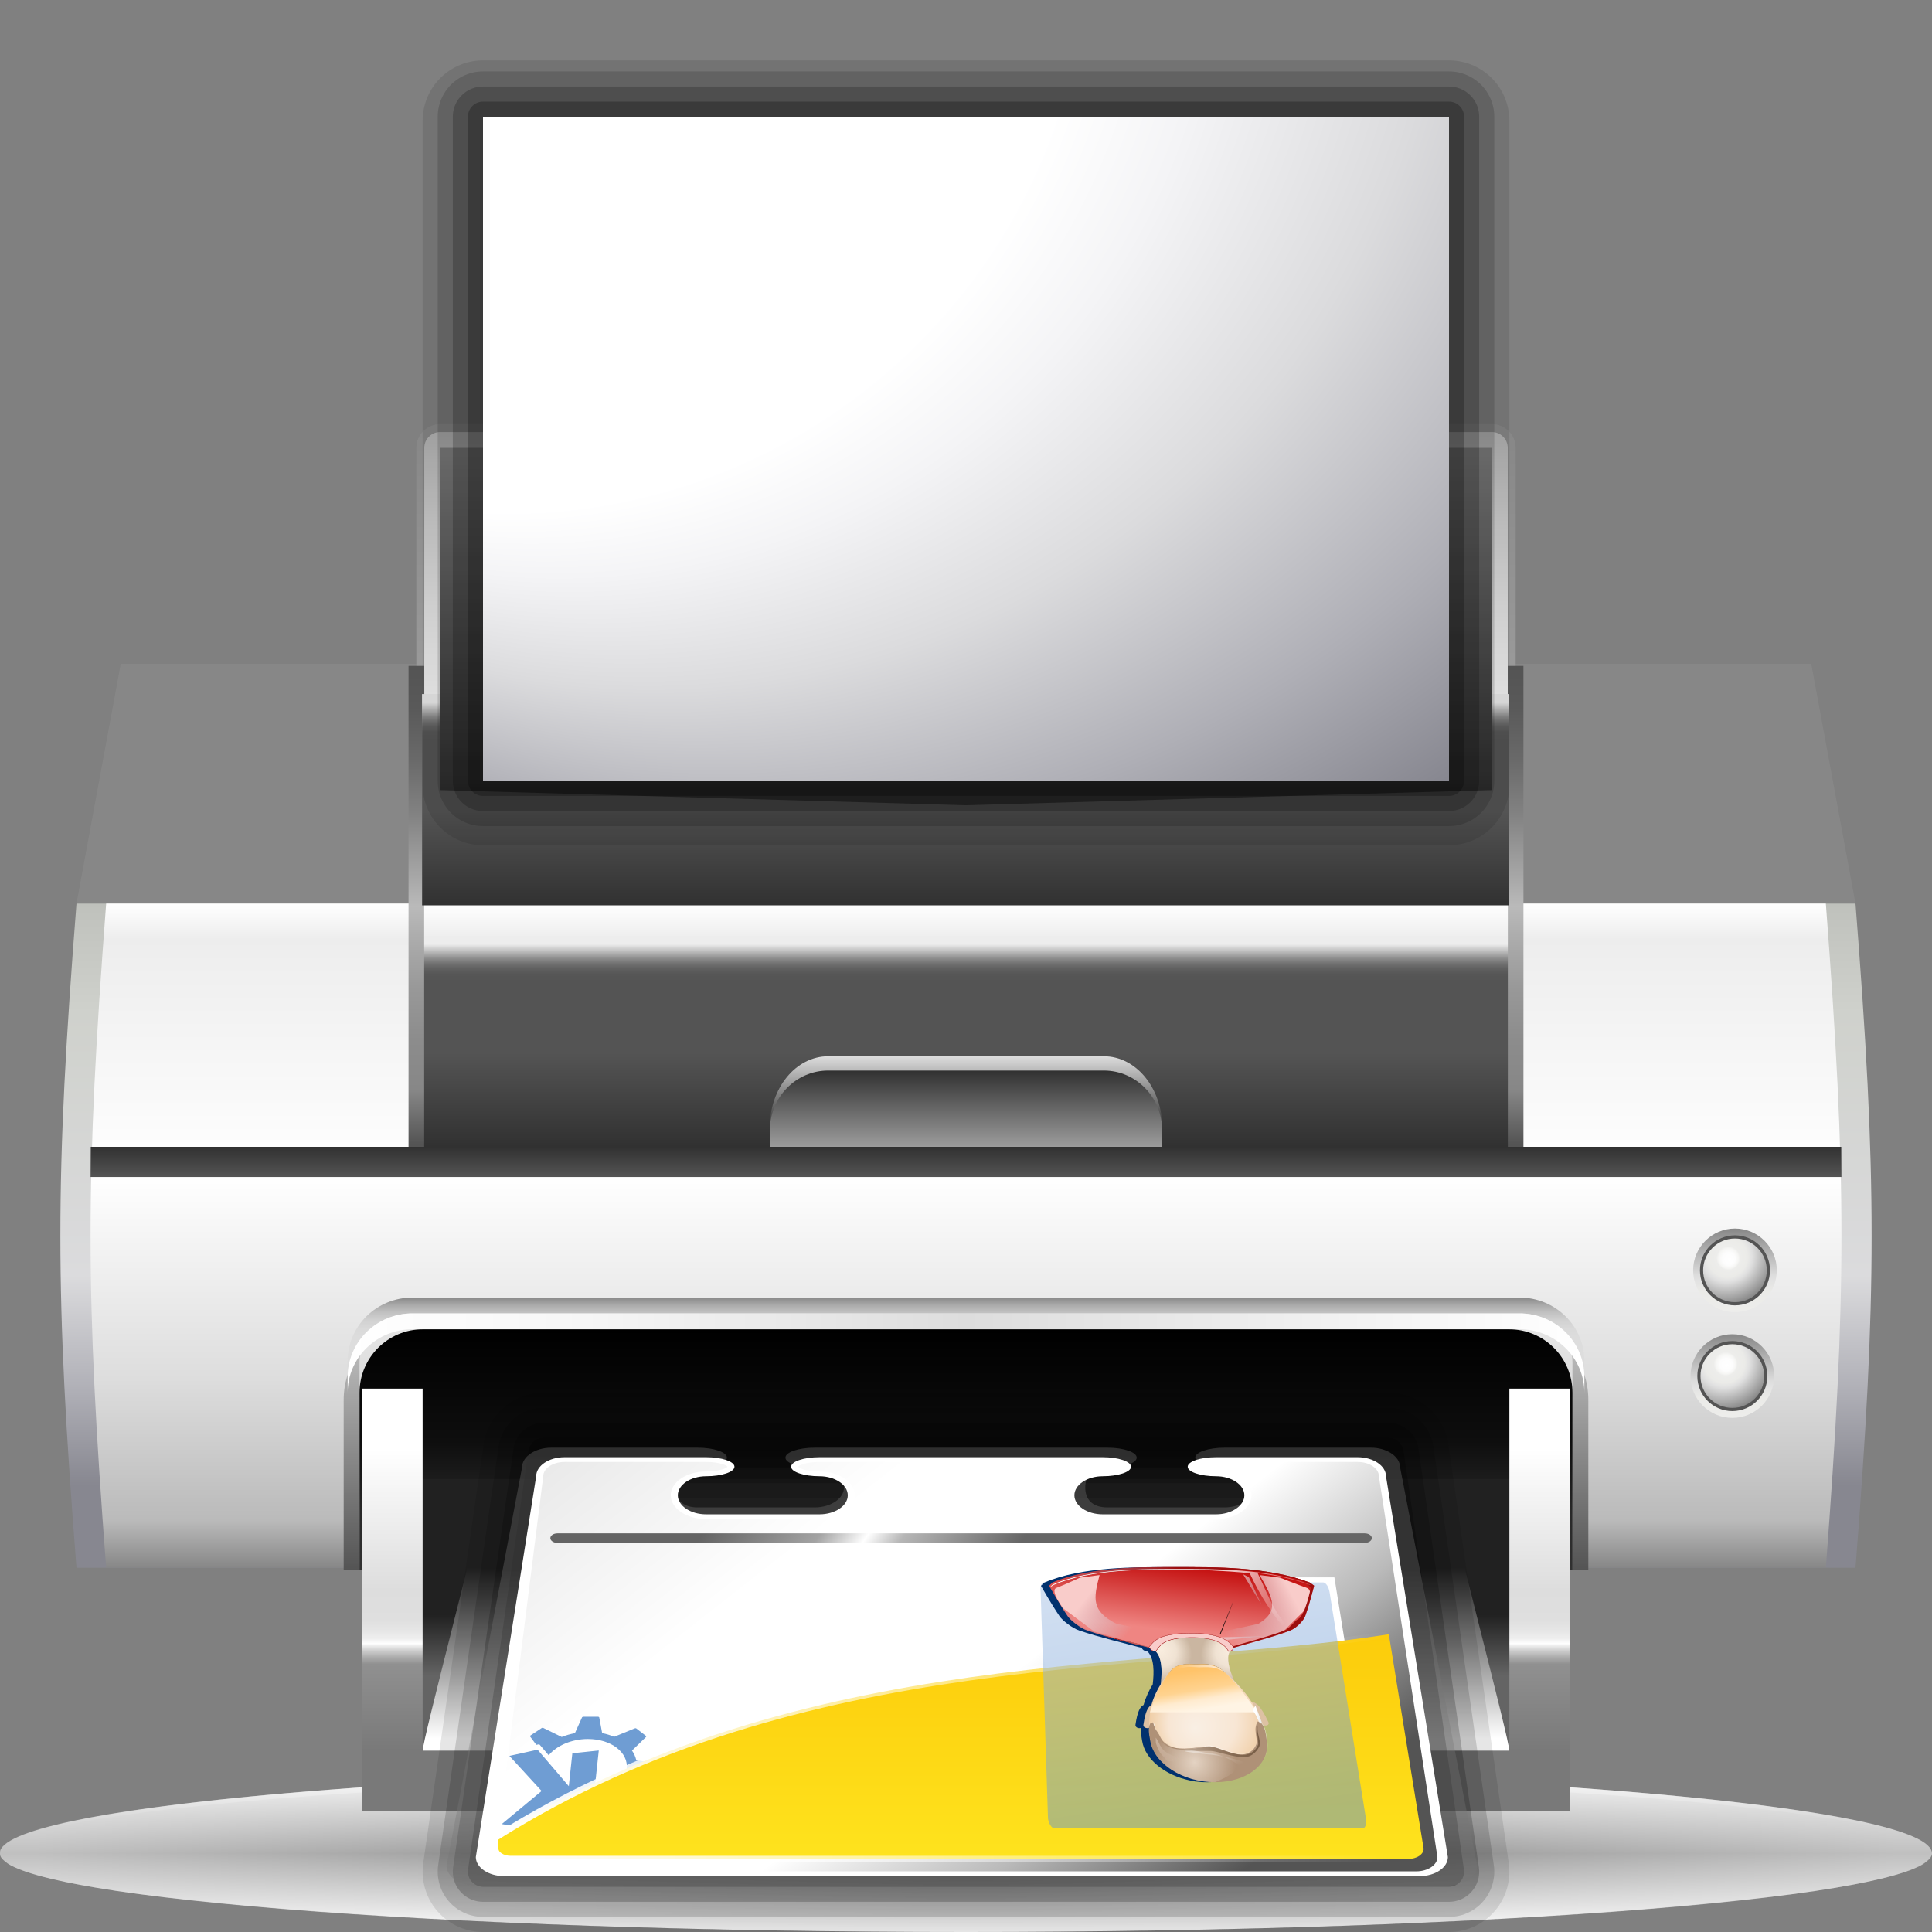 <?xml version="1.0" standalone="no"?>
<!DOCTYPE svg PUBLIC "-//W3C//DTD SVG 20010904//EN" "http://www.w3.org/TR/2001/REC-SVG-20010904/DTD/svg10.dtd">
<!-- Created using Karbon14, part of koffice: http://www.koffice.org/karbon -->
<svg xmlns="http://www.w3.org/2000/svg" xmlns:xlink="http://www.w3.org/1999/xlink" width="128px" height="128px">
  <rect width="100%" height="100%" fill="#808080" stroke="none"/>
  <defs>
    <radialGradient id="defitem0" gradientUnits="userSpaceOnUse" cx="64" cy="122.802" fx="64" fy="122.802" r="61.537" >
      <stop stop-color="#000000" offset="0" stop-opacity="1" />
      <stop stop-color="#000000" offset="1" stop-opacity="0" />
    </radialGradient>
    <linearGradient id="defitem1" gradientUnits="userSpaceOnUse" x1="64" y1="128" x2="64" y2="122.802" >
      <stop stop-color="#ffffff" offset="0" stop-opacity="1" />
      <stop stop-color="#ffffff" offset="1" stop-opacity="0" />
    </linearGradient>
    <linearGradient id="defitem2" gradientUnits="userSpaceOnUse" x1="64" y1="117.179" x2="64" y2="122.802" >
      <stop stop-color="#ffffff" offset="0" stop-opacity="1" />
      <stop stop-color="#ffffff" offset="1" stop-opacity="0" />
    </linearGradient>
    <radialGradient id="defitem3" gradientUnits="userSpaceOnUse" cx="64" cy="85.736" fx="4" fy="4" r="69.569" >
      <stop stop-color="#ededed" offset="0" stop-opacity="1" />
      <stop stop-color="#e4e4e4" offset="0.213" stop-opacity="1" />
      <stop stop-color="#cacaca" offset="0.567" stop-opacity="1" />
      <stop stop-color="#bababa" offset="0.751" stop-opacity="1" />
      <stop stop-color="#878787" offset="0.97" stop-opacity="1" />
    </radialGradient>
    <linearGradient id="defitem4" gradientUnits="userSpaceOnUse" x1="64" y1="28.623" x2="64" y2="71.341" >
      <stop stop-color="#878787" offset="0" stop-opacity="1" />
      <stop stop-color="#bababa" offset="1" stop-opacity="1" />
    </linearGradient>
    <linearGradient id="defitem5" gradientUnits="userSpaceOnUse" x1="64.001" y1="83.27" x2="64.001" y2="77.303" >
      <stop stop-color="#000000" offset="0.367" stop-opacity="1" />
      <stop stop-color="#ffffff" offset="1" stop-opacity="1" />
    </linearGradient>
    <linearGradient id="defitem6" gradientUnits="userSpaceOnUse" x1="64" y1="59.867" x2="64" y2="103.868" >
      <stop stop-color="#bfc1bc" offset="0" stop-opacity="1" />
      <stop stop-color="#cfd1cc" offset="0.164" stop-opacity="1" />
      <stop stop-color="#dbdbdd" offset="0.56" stop-opacity="1" />
      <stop stop-color="#afafb6" offset="0.734" stop-opacity="1" />
      <stop stop-color="#878790" offset="0.876" stop-opacity="1" />
    </linearGradient>
    <linearGradient id="defitem7" gradientUnits="userSpaceOnUse" x1="64.001" y1="103.867" x2="64.001" y2="59.868" >
      <stop stop-color="#878787" offset="0" stop-opacity="1" />
      <stop stop-color="#bababa" offset="0.071" stop-opacity="1" />
      <stop stop-color="#dddddd" offset="0.284" stop-opacity="1" />
      <stop stop-color="#ffffff" offset="0.592" stop-opacity="1" />
      <stop stop-color="#ededed" offset="0.947" stop-opacity="1" />
      <stop stop-color="#ffffff" offset="1" stop-opacity="1" />
    </linearGradient>
    <linearGradient id="defitem8" gradientUnits="userSpaceOnUse" x1="63.967" y1="75.982" x2="63.967" y2="61.983" >
      <stop stop-color="#313131" offset="0" stop-opacity="1" />
      <stop stop-color="#545454" offset="0.444" stop-opacity="1" />
      <stop stop-color="#545454" offset="0.592" stop-opacity="1" />
      <stop stop-color="#545454" offset="0.781" stop-opacity="1" />
      <stop stop-color="#565656" offset="0.817" stop-opacity="1" />
      <stop stop-color="#606060" offset="0.843" stop-opacity="1" />
      <stop stop-color="#707070" offset="0.866" stop-opacity="1" />
      <stop stop-color="#878787" offset="0.887" stop-opacity="1" />
      <stop stop-color="#878787" offset="0.888" stop-opacity="1" />
      <stop stop-color="#ededed" offset="0.959" stop-opacity="1" />
    </linearGradient>
    <linearGradient id="defitem9" gradientUnits="userSpaceOnUse" x1="63.967" y1="38.235" x2="63.967" y2="57.808" >
      <stop stop-color="#313131" offset="0" stop-opacity="1" />
      <stop stop-color="#545454" offset="0.444" stop-opacity="1" />
      <stop stop-color="#545454" offset="0.592" stop-opacity="1" />
      <stop stop-color="#545454" offset="0.781" stop-opacity="1" />
      <stop stop-color="#565656" offset="0.817" stop-opacity="1" />
      <stop stop-color="#606060" offset="0.843" stop-opacity="1" />
      <stop stop-color="#707070" offset="0.866" stop-opacity="1" />
      <stop stop-color="#878787" offset="0.887" stop-opacity="1" />
      <stop stop-color="#878787" offset="0.888" stop-opacity="1" />
      <stop stop-color="#bababa" offset="1" stop-opacity="1" />
    </linearGradient>
    <linearGradient id="defitem10" gradientUnits="userSpaceOnUse" x1="27.585" y1="75.982" x2="27.585" y2="44.12" >
      <stop stop-color="#545454" offset="0.006" stop-opacity="1" />
      <stop stop-color="#878787" offset="0.118" stop-opacity="1" />
      <stop stop-color="#8c8c8c" offset="0.222" stop-opacity="1" />
      <stop stop-color="#999999" offset="0.334" stop-opacity="1" />
      <stop stop-color="#afafaf" offset="0.449" stop-opacity="1" />
      <stop stop-color="#bababa" offset="0.5" stop-opacity="1" />
      <stop stop-color="#a7a7a7" offset="0.561" stop-opacity="1" />
      <stop stop-color="#838383" offset="0.688" stop-opacity="1" />
      <stop stop-color="#696969" offset="0.807" stop-opacity="1" />
      <stop stop-color="#595959" offset="0.915" stop-opacity="1" />
      <stop stop-color="#545454" offset="1" stop-opacity="1" />
    </linearGradient>
    <linearGradient id="defitem11" gradientUnits="userSpaceOnUse" x1="100.416" y1="75.982" x2="100.416" y2="44.12" >
      <stop stop-color="#545454" offset="0.006" stop-opacity="1" />
      <stop stop-color="#878787" offset="0.118" stop-opacity="1" />
      <stop stop-color="#8c8c8c" offset="0.222" stop-opacity="1" />
      <stop stop-color="#999999" offset="0.334" stop-opacity="1" />
      <stop stop-color="#afafaf" offset="0.449" stop-opacity="1" />
      <stop stop-color="#bababa" offset="0.5" stop-opacity="1" />
      <stop stop-color="#a7a7a7" offset="0.561" stop-opacity="1" />
      <stop stop-color="#838383" offset="0.688" stop-opacity="1" />
      <stop stop-color="#696969" offset="0.807" stop-opacity="1" />
      <stop stop-color="#595959" offset="0.915" stop-opacity="1" />
      <stop stop-color="#545454" offset="1" stop-opacity="1" />
    </linearGradient>
    <linearGradient id="defitem12" gradientUnits="userSpaceOnUse" x1="64" y1="69.982" x2="64" y2="75.982" >
      <stop stop-color="#dddddd" offset="0" stop-opacity="1" />
      <stop stop-color="#000000" offset="1" stop-opacity="1" />
    </linearGradient>
    <linearGradient id="defitem13" gradientUnits="userSpaceOnUse" x1="64.001" y1="77.387" x2="64.001" y2="70.939" >
      <stop stop-color="#bababa" offset="0" stop-opacity="1" />
      <stop stop-color="#313131" offset="1" stop-opacity="1" />
    </linearGradient>
    <linearGradient id="defitem14" gradientUnits="userSpaceOnUse" x1="63.999" y1="75.982" x2="63.999" y2="77.982" >
      <stop stop-color="#313131" offset="0" stop-opacity="1" />
      <stop stop-color="#545454" offset="1" stop-opacity="1" />
    </linearGradient>
    <linearGradient id="defitem15" gradientUnits="userSpaceOnUse" x1="64" y1="85.967" x2="64" y2="91.219" >
      <stop stop-color="#878787" offset="0" stop-opacity="1" />
      <stop stop-color="#909090" offset="0.022" stop-opacity="1" />
      <stop stop-color="#acacac" offset="0.102" stop-opacity="1" />
      <stop stop-color="#c1c1c1" offset="0.189" stop-opacity="1" />
      <stop stop-color="#d1d1d1" offset="0.285" stop-opacity="1" />
      <stop stop-color="#dadada" offset="0.397" stop-opacity="1" />
      <stop stop-color="#dddddd" offset="0.562" stop-opacity="1" />
    </linearGradient>
    <linearGradient id="defitem16" gradientUnits="userSpaceOnUse" x1="23.331" y1="104" x2="23.331" y2="89.471" >
      <stop stop-color="#545454" offset="0" stop-opacity="1" />
      <stop stop-color="#bababa" offset="1" stop-opacity="1" />
    </linearGradient>
    <linearGradient id="defitem17" gradientUnits="userSpaceOnUse" x1="104.67" y1="104" x2="104.67" y2="89.471" >
      <stop stop-color="#545454" offset="0" stop-opacity="1" />
      <stop stop-color="#bababa" offset="1" stop-opacity="1" />
    </linearGradient>
    <linearGradient id="defitem18" gradientUnits="userSpaceOnUse" x1="64.001" y1="104" x2="64.001" y2="88.068" >
      <stop stop-color="#313131" offset="0" stop-opacity="1" />
      <stop stop-color="#282828" offset="0.245" stop-opacity="1" />
      <stop stop-color="#0e0e0e" offset="0.532" stop-opacity="1" />
      <stop stop-color="#000000" offset="1" stop-opacity="1" />
    </linearGradient>
    <linearGradient id="defitem19" gradientUnits="userSpaceOnUse" x1="23.033" y1="89.644" x2="104.968" y2="89.644" >
      <stop stop-color="#ffffff" offset="0" stop-opacity="1" />
      <stop stop-color="#f6f6f6" offset="0.192" stop-opacity="1" />
      <stop stop-color="#dddddd" offset="0.5" stop-opacity="1" />
      <stop stop-color="#ffffff" offset="1" stop-opacity="1" />
    </linearGradient>
    <linearGradient id="defitem20" gradientUnits="userSpaceOnUse" x1="64.001" y1="51.732" x2="64.001" y2="9.014" >
      <stop stop-color="#ffffff" offset="0" stop-opacity="1" />
      <stop stop-color="#f9f9f9" offset="0.109" stop-opacity="1" />
      <stop stop-color="#e8e8e8" offset="0.252" stop-opacity="1" />
      <stop stop-color="#cdcdcd" offset="0.412" stop-opacity="1" />
      <stop stop-color="#a8a8a8" offset="0.587" stop-opacity="1" />
      <stop stop-color="#777777" offset="0.772" stop-opacity="1" />
      <stop stop-color="#3d3d3d" offset="0.963" stop-opacity="1" />
      <stop stop-color="#313131" offset="1" stop-opacity="1" />
    </linearGradient>
    <linearGradient id="defitem21" gradientUnits="userSpaceOnUse" x1="63.967" y1="59.982" x2="63.967" y2="45.983" >
      <stop stop-color="#313131" offset="0" stop-opacity="1" />
      <stop stop-color="#545454" offset="0.444" stop-opacity="1" />
      <stop stop-color="#545454" offset="0.592" stop-opacity="1" />
      <stop stop-color="#545454" offset="0.781" stop-opacity="1" />
      <stop stop-color="#565656" offset="0.817" stop-opacity="1" />
      <stop stop-color="#606060" offset="0.843" stop-opacity="1" />
      <stop stop-color="#707070" offset="0.866" stop-opacity="1" />
      <stop stop-color="#878787" offset="0.887" stop-opacity="1" />
      <stop stop-color="#878787" offset="0.888" stop-opacity="1" />
      <stop stop-color="#ededed" offset="0.959" stop-opacity="1" />
    </linearGradient>
    <linearGradient id="defitem22" gradientUnits="userSpaceOnUse" x1="64" y1="28.489" x2="64" y2="76.637" >
      <stop stop-color="#878787" offset="0.035" stop-opacity="1" />
      <stop stop-color="#313131" offset="0.5" stop-opacity="1" />
    </linearGradient>
    <radialGradient id="defitem23" gradientUnits="userSpaceOnUse" cx="63.998" cy="-12.825" fx="7.76" fy="2.567" r="84.016" >
      <stop stop-color="#ffffff" offset="0" stop-opacity="1" />
      <stop stop-color="#ffffff" offset="0.456" stop-opacity="1" />
      <stop stop-color="#f4f4f6" offset="0.519" stop-opacity="1" />
      <stop stop-color="#dbdbdd" offset="0.627" stop-opacity="1" />
      <stop stop-color="#afafb6" offset="0.764" stop-opacity="1" />
      <stop stop-color="#878790" offset="0.876" stop-opacity="1" />
    </radialGradient>
    <linearGradient id="defitem24" gradientUnits="userSpaceOnUse" x1="114.772" y1="93.939" x2="114.772" y2="88.397" >
      <stop stop-color="#ededeb" offset="0" stop-opacity="1" />
      <stop stop-color="#ebebe8" offset="0.241" stop-opacity="1" />
      <stop stop-color="#e2e2e2" offset="0.379" stop-opacity="1" />
      <stop stop-color="#dddddd" offset="0.438" stop-opacity="1" />
      <stop stop-color="#878787" offset="1" stop-opacity="1" />
    </linearGradient>
    <radialGradient id="defitem25" gradientUnits="userSpaceOnUse" cx="115.077" cy="94.648" fx="4" fy="4" r="5.781" >
      <stop stop-color="#878787" offset="0" stop-opacity="1" />
      <stop stop-color="#828282" offset="0.105" stop-opacity="1" />
      <stop stop-color="#545454" offset="1" stop-opacity="1" />
    </radialGradient>
    <radialGradient id="defitem26" gradientUnits="userSpaceOnUse" cx="113.943" cy="89.926" fx="114.421" fy="90.467" r="4.042" >
      <stop stop-color="#ffffff" offset="0" stop-opacity="1" />
      <stop stop-color="#fdfdfd" offset="0.104" stop-opacity="1" />
      <stop stop-color="#f6f6f4" offset="0.163" stop-opacity="1" />
      <stop stop-color="#ededeb" offset="0.195" stop-opacity="1" />
      <stop stop-color="#ebebe8" offset="0.329" stop-opacity="1" />
      <stop stop-color="#e2e2e2" offset="0.405" stop-opacity="1" />
      <stop stop-color="#dddddd" offset="0.438" stop-opacity="1" />
      <stop stop-color="#878787" offset="0.864" stop-opacity="1" />
    </radialGradient>
    <linearGradient id="defitem27" gradientUnits="userSpaceOnUse" x1="114.946" y1="86.936" x2="114.946" y2="81.394" >
      <stop stop-color="#ededeb" offset="0" stop-opacity="1" />
      <stop stop-color="#ebebe8" offset="0.241" stop-opacity="1" />
      <stop stop-color="#e2e2e2" offset="0.379" stop-opacity="1" />
      <stop stop-color="#dddddd" offset="0.438" stop-opacity="1" />
      <stop stop-color="#878787" offset="1" stop-opacity="1" />
    </linearGradient>
    <radialGradient id="defitem28" gradientUnits="userSpaceOnUse" cx="115.339" cy="88.934" fx="4" fy="4" r="8.468" >
      <stop stop-color="#878787" offset="0" stop-opacity="1" />
      <stop stop-color="#828282" offset="0.105" stop-opacity="1" />
      <stop stop-color="#545454" offset="1" stop-opacity="1" />
    </radialGradient>
    <radialGradient id="defitem29" gradientUnits="userSpaceOnUse" cx="114.117" cy="82.921" fx="114.596" fy="83.463" r="4.044" >
      <stop stop-color="#ffffff" offset="0" stop-opacity="1" />
      <stop stop-color="#fdfdfd" offset="0.104" stop-opacity="1" />
      <stop stop-color="#f6f6f4" offset="0.163" stop-opacity="1" />
      <stop stop-color="#ededeb" offset="0.195" stop-opacity="1" />
      <stop stop-color="#ebebe8" offset="0.329" stop-opacity="1" />
      <stop stop-color="#e2e2e2" offset="0.405" stop-opacity="1" />
      <stop stop-color="#dddddd" offset="0.438" stop-opacity="1" />
      <stop stop-color="#878787" offset="0.864" stop-opacity="1" />
    </radialGradient>
    <linearGradient id="defitem30" gradientUnits="userSpaceOnUse" x1="68.382" y1="116.005" x2="68.382" y2="98" >
      <stop stop-color="#646464" offset="0.277" stop-opacity="1" />
      <stop stop-color="#212121" offset="0.5" stop-opacity="1" />
    </linearGradient>
    <linearGradient id="defitem31" gradientUnits="userSpaceOnUse" x1="67.944" y1="116.005" x2="67.944" y2="91.718" >
      <stop stop-color="#ffffff" offset="0.035" stop-opacity="1" />
      <stop stop-color="#898989" offset="0.277" stop-opacity="1" />
      <stop stop-color="#212121" offset="0.5" stop-opacity="1" />
    </linearGradient>
    <linearGradient id="defitem32" gradientUnits="userSpaceOnUse" x1="64.001" y1="116" x2="64.001" y2="96" >
      <stop stop-color="#797979" offset="0" stop-opacity="1" />
      <stop stop-color="#909090" offset="0.287" stop-opacity="1" />
      <stop stop-color="#acacac" offset="0.31" stop-opacity="1" />
      <stop stop-color="#cccccc" offset="0.331" stop-opacity="1" />
      <stop stop-color="#efefef" offset="0.349" stop-opacity="1" />
      <stop stop-color="#ffffff" offset="0.355" stop-opacity="1" />
      <stop stop-color="#efefef" offset="0.372" stop-opacity="1" />
      <stop stop-color="#e6e6e6" offset="0.398" stop-opacity="1" />
      <stop stop-color="#dfdfdf" offset="0.433" stop-opacity="1" />
      <stop stop-color="#dddddd" offset="0.532" stop-opacity="1" />
      <stop stop-color="#ffffff" offset="1" stop-opacity="1" />
    </linearGradient>
    <linearGradient id="defitem33" gradientUnits="userSpaceOnUse" x1="79.664" y1="130.371" x2="40.409" y2="80.326" >
      <stop stop-color="#545454" offset="0.053" stop-opacity="1" />
      <stop stop-color="#bababa" offset="0.211" stop-opacity="1" />
      <stop stop-color="#ffffff" offset="0.363" stop-opacity="1" />
      <stop stop-color="#ffffff" offset="0.603" stop-opacity="1" />
      <stop stop-color="#e8e8e8" offset="0.85" stop-opacity="1" />
      <stop stop-color="#545454" offset="1" stop-opacity="1" />
    </linearGradient>
    <linearGradient id="defitem34" gradientUnits="userSpaceOnUse" x1="57.259" y1="121.25" x2="39.659" y2="109.418" >
      <stop stop-color="#666666" offset="0.095" stop-opacity="1" />
      <stop stop-color="#b6b6b6" offset="0.41" stop-opacity="1" />
      <stop stop-color="#ffffff" offset="0.505" stop-opacity="1" />
      <stop stop-color="#a3a3a3" offset="0.63" stop-opacity="1" />
      <stop stop-color="#646464" offset="0.935" stop-opacity="1" />
    </linearGradient>
    <radialGradient id="defitem35" gradientUnits="userSpaceOnUse" cx="38.694" cy="117.748" fx="184.896" fy="200.751" r="5.877" >
      <stop stop-color="#2b72c6" offset="0" stop-opacity="1" />
      <stop stop-color="#6093cf" offset="1" stop-opacity="1" />
    </radialGradient>
    <linearGradient id="defitem36" gradientUnits="userSpaceOnUse" x1="54.547" y1="129.518" x2="54.547" y2="100.031" >
      <stop stop-color="#ffed26" offset="0" stop-opacity="1" />
      <stop stop-color="#fbbf00" offset="1" stop-opacity="1" />
    </linearGradient>
    <linearGradient id="defitem37" gradientUnits="userSpaceOnUse" x1="92.176" y1="110.406" x2="32.98" y2="110.406" >
      <stop stop-color="#ffffff" offset="0" stop-opacity="0" />
      <stop stop-color="#ffffff" offset="1" stop-opacity="1" />
    </linearGradient>
    <linearGradient id="defitem38" gradientUnits="userSpaceOnUse" x1="78.577" y1="104.616" x2="81.195" y2="120.906" >
      <stop stop-color="#a3bfe4" offset="0" stop-opacity="1" />
      <stop stop-color="#6093cf" offset="1" stop-opacity="1" />
    </linearGradient>
    <radialGradient id="defitem39" gradientUnits="userSpaceOnUse" cx="81.469" cy="109.615" fx="81.501" fy="109.284" r="1.909" >
      <stop stop-color="#f9eddf" offset="0" stop-opacity="1" />
      <stop stop-color="#f9eddf" offset="0.5" stop-opacity="0.806" />
      <stop stop-color="#f9eddf" offset="1" stop-opacity="0" />
    </radialGradient>
    <radialGradient id="defitem40" gradientUnits="userSpaceOnUse" cx="77.057" cy="109.615" fx="76.919" fy="109.284" r="1.909" >
      <stop stop-color="#f9eddf" offset="0" stop-opacity="1" />
      <stop stop-color="#f9eddf" offset="0.5" stop-opacity="0.806" />
      <stop stop-color="#f9eddf" offset="1" stop-opacity="0" />
    </radialGradient>
    <radialGradient id="defitem41" gradientUnits="userSpaceOnUse" cx="80.019" cy="113.918" fx="79.154" fy="114.496" r="3.808" >
      <stop stop-color="#f9efe4" offset="0" stop-opacity="1" />
      <stop stop-color="#f8e6d4" offset="0.591" stop-opacity="1" />
      <stop stop-color="#f0cfa8" offset="1" stop-opacity="1" />
    </radialGradient>
    <linearGradient id="defitem42" gradientUnits="userSpaceOnUse" x1="79.902" y1="113.217" x2="79.481" y2="110.596" >
      <stop stop-color="#fff4e4" offset="0" stop-opacity="1" />
      <stop stop-color="#ffebcf" offset="0.25" stop-opacity="1" />
      <stop stop-color="#ffd390" offset="0.5" stop-opacity="1" />
      <stop stop-color="#ffc369" offset="1" stop-opacity="1" />
    </linearGradient>
    <linearGradient id="defitem43" gradientUnits="userSpaceOnUse" x1="80.632" y1="109.702" x2="78.428" y2="111.201" >
      <stop stop-color="#f9ede2" offset="0" stop-opacity="1" />
      <stop stop-color="#f9ede2" offset="1" stop-opacity="0" />
    </linearGradient>
    <radialGradient id="defitem44" gradientUnits="userSpaceOnUse" cx="76.545" cy="113.954" fx="76.545" fy="113.954" r="0.135" >
      <stop stop-color="#f0e4d4" offset="0" stop-opacity="1" />
      <stop stop-color="#f0e4d4" offset="1" stop-opacity="0" />
    </radialGradient>
    <radialGradient id="defitem45" gradientUnits="userSpaceOnUse" cx="83.544" cy="113.784" fx="83.544" fy="113.784" r="0.135" >
      <stop stop-color="#f0e4d4" offset="0" stop-opacity="1" />
      <stop stop-color="#f0e4d4" offset="1" stop-opacity="0" />
    </radialGradient>
    <linearGradient id="defitem46" gradientUnits="userSpaceOnUse" x1="79.989" y1="113.582" x2="80.346" y2="116.984" >
      <stop stop-color="#ffffff" offset="0" stop-opacity="1" />
      <stop stop-color="#ffffff" offset="1" stop-opacity="0" />
    </linearGradient>
    <radialGradient id="defitem47" gradientUnits="userSpaceOnUse" cx="79.14" cy="116.764" fx="79.14" fy="116.764" r="2.762" >
      <stop stop-color="#e4d3c3" offset="0" stop-opacity="1" />
      <stop stop-color="#e4d3c3" offset="1" stop-opacity="0" />
    </radialGradient>
    <linearGradient id="defitem48" gradientUnits="userSpaceOnUse" x1="83.65" y1="115.145" x2="76.763" y2="115.294" >
      <stop stop-color="#755b44" offset="0" stop-opacity="1" />
      <stop stop-color="#755b44" offset="1" stop-opacity="0" />
    </linearGradient>
    <linearGradient id="defitem49" gradientUnits="userSpaceOnUse" x1="78.871" y1="112.556" x2="81.295" y2="117.366" >
      <stop stop-color="#ffffff" offset="0" stop-opacity="1" />
      <stop stop-color="#ffffff" offset="1" stop-opacity="0" />
    </linearGradient>
    <linearGradient id="defitem50" gradientUnits="userSpaceOnUse" x1="75.371" y1="114.544" x2="78.025" y2="116.618" >
      <stop stop-color="#dfcaba" offset="0" stop-opacity="1" />
      <stop stop-color="#dfcaba" offset="1" stop-opacity="0" />
    </linearGradient>
    <linearGradient id="defitem51" gradientUnits="userSpaceOnUse" x1="83.689" y1="113.376" x2="83.202" y2="113.376" >
      <stop stop-color="#e2e2e2" offset="0" stop-opacity="1" />
      <stop stop-color="#ffffff" offset="1" stop-opacity="1" />
    </linearGradient>
    <linearGradient id="defitem52" gradientUnits="userSpaceOnUse" x1="78.715" y1="103.252" x2="78.127" y2="108.097" >
      <stop stop-color="#bf0202" offset="0" stop-opacity="1" />
      <stop stop-color="#ef8582" offset="1" stop-opacity="1" />
    </linearGradient>
    <linearGradient id="defitem53" gradientUnits="userSpaceOnUse" x1="85.701" y1="105.864" x2="81.12" y2="108.269" >
      <stop stop-color="#f9ccca" offset="0" stop-opacity="1" />
      <stop stop-color="#c8cddb" offset="1" stop-opacity="0" />
    </linearGradient>
    <linearGradient id="defitem54" gradientUnits="userSpaceOnUse" x1="77.972" y1="106.394" x2="69.915" y2="106.394" >
      <stop stop-color="#9c0e0e" offset="0" stop-opacity="1" />
      <stop stop-color="#8c97b6" offset="1" stop-opacity="0" />
    </linearGradient>
    <linearGradient id="defitem55" gradientUnits="userSpaceOnUse" x1="78.232" y1="104.256" x2="81.758" y2="109.868" >
      <stop stop-color="#ffffff" offset="0" stop-opacity="1" />
      <stop stop-color="#ffffff" offset="1" stop-opacity="0" />
    </linearGradient>
    <linearGradient id="defitem56" gradientUnits="userSpaceOnUse" x1="80.427" y1="107.06" x2="85.048" y2="109.314" >
      <stop stop-color="#f9ccca" offset="0" stop-opacity="1" />
      <stop stop-color="#bac1d4" offset="1" stop-opacity="0" />
    </linearGradient>
    <linearGradient id="defitem57" gradientUnits="userSpaceOnUse" x1="80.823" y1="104.205" x2="85.594" y2="106.279" >
      <stop stop-color="#f9ccca" offset="0" stop-opacity="1" />
      <stop stop-color="#bac1d4" offset="1" stop-opacity="0" />
    </linearGradient>
    <linearGradient id="defitem58" gradientUnits="userSpaceOnUse" x1="71.731" y1="106.154" x2="74.578" y2="108.449" >
      <stop stop-color="#f9ccca" offset="0" stop-opacity="1" />
      <stop stop-color="#c8cddb" offset="1" stop-opacity="0" />
    </linearGradient>
    <linearGradient id="defitem59" gradientUnits="userSpaceOnUse" x1="80.928" y1="108.098" x2="81.937" y2="105.852" >
      <stop stop-color="#c8cddb" offset="0" stop-opacity="1" />
      <stop stop-color="#c8cddb" offset="1" stop-opacity="0" />
    </linearGradient>
    <linearGradient id="defitem60" gradientUnits="userSpaceOnUse" x1="80.928" y1="108.098" x2="81.937" y2="105.852" >
      <stop stop-color="#000000" offset="0" stop-opacity="1" />
      <stop stop-color="#000000" offset="1" stop-opacity="0" />
    </linearGradient>
  </defs>
  <g id="Layer">
    <g id="Layer">
      <g id="sombra">
        <g id="g3225">
          <path id="path1563" fill="url(#defitem0)" stroke-width="0" stroke-linecap="round" stroke-linejoin="round" d="M128 122.802C128 125.667 99.347 127.99 64 127.99C28.654 127.99 0 125.667 0 122.802C0 119.937 28.654 117.614 64 117.614C99.347 117.614 128 119.937 128 122.802L128 122.802Z"  />
          <path id="path3251" fill="url(#defitem1)" stroke-width="0" stroke-linecap="round" stroke-linejoin="round" d="M128 122.802L0 122.802C0 125.673 28.654 128 64 128C99.347 128 128 125.673 128 122.802L128 122.802Z"  />
          <path id="path2455" fill="url(#defitem2)" stroke-width="0" stroke-linecap="round" stroke-linejoin="round" d="M128 122.802L0 122.802C0 119.697 28.654 117.18 64 117.18C99.347 117.18 128 119.697 128 122.802L128 122.802Z"  />
        </g>
        <path id="path2440" fill="#ffffff" fill-opacity="0.5" stroke-width="0" stroke-linecap="round" stroke-linejoin="round" d="M64 117.184C29.758 117.184 1.777 119.526 0.062 122.496C0 122.59 -7.5e-07 122.714 -7.5e-07 122.809C-7.5e-07 122.988 0.094 123.134 0.312 123.309C0.425 123.402 0.547 123.499 0.719 123.59C1.852 124.191 4.27 124.763 7.719 125.278C9.689 125.572 11.985 125.833 14.594 126.09C18.507 126.474 23.111 126.81 28.219 127.09C33.326 127.37 38.957 127.594 44.969 127.746C50.981 127.898 57.373 127.996 64 127.996C70.627 127.996 77.019 127.898 83.031 127.746C89.043 127.594 94.674 127.37 99.781 127.09C104.888 126.81 109.462 126.474 113.375 126.09C115.984 125.833 118.311 125.572 120.281 125.278C123.73 124.763 126.117 124.191 127.25 123.59C127.422 123.499 127.544 123.402 127.656 123.309C127.766 123.222 127.851 123.147 127.906 123.059C127.962 122.97 128 122.898 128 122.809C128 122.714 127.969 122.59 127.906 122.496C126.192 119.526 98.242 117.184 64 117.184Z"  />
      </g>
      <path id="polygon76" fill="url(#defitem3)" d="M8 43.982L120 43.982L122.932 59.867L5.068 59.867L8 43.982Z"  />
      <path id="path16" fill="url(#defitem4)" d="M29.16 28.097C28.291 28.097 27.584 28.804 27.584 29.673L27.584 50.682C27.584 51.551 28.291 52.258 29.16 52.258L98.84 52.258C99.709 52.258 100.416 51.551 100.416 50.682L100.416 29.673C100.416 28.804 99.709 28.097 98.84 28.097L29.16 28.097Z"  />
      <path id="path23" fill="url(#defitem5)" d="M4.667 81.139C17.063 86.359 38.995 89.834 64 89.834C89.005 89.834 110.935 86.359 123.333 81.139L123.333 77.403L4.667 77.403L4.667 81.139Z"  />
      <path id="path46" fill="url(#defitem6)" d="M5.068 59.867C44.356 59.867 83.643 59.867 122.931 59.867C124.356 78.025 124.356 85.71 122.931 103.867C83.643 103.867 44.356 103.867 5.068 103.867C3.644 85.71 3.644 78.025 5.068 59.867Z"  />
      <g id="g48">
        <path id="path63" fill="url(#defitem7)" d="M7.033 59.867C45.011 59.867 82.988 59.867 120.967 59.867C122.345 78.025 122.345 85.71 120.967 103.867C82.988 103.867 45.011 103.867 7.033 103.867C5.656 85.71 5.656 78.025 7.033 59.867Z"  />
      </g>
      <path id="path386" fill="url(#defitem8)" d="M27.966 75.982L27.966 61.982L99.966 61.982L99.966 75.982L27.966 75.982Z"  />
      <path id="polygon122" fill="url(#defitem9)" d="M28.5 38.236L99.433 38.236L100.433 57.808L27.5 57.808L28.5 38.236Z"  />
      <g id="g124">
        <path id="path390" fill="url(#defitem10)" d="M27.067 75.982L27.067 44.119L28.102 44.119L28.102 75.982L27.067 75.982Z"  />
      </g>
      <g id="g151">
        <path id="path393" fill="url(#defitem11)" d="M99.898 75.982L99.898 44.119L100.932 44.119L100.932 75.982L99.898 75.982Z"  />
      </g>
      <path id="path183" fill="url(#defitem12)" d="M77 74.697C77 72.092 75.27 69.982 73.135 69.982L54.865 69.982C52.73 69.982 51 72.091 51 74.697L51 74.697C51 75.982 51 75.982 51 75.982L77 75.982C77 75.982 77 75.982 77 74.697L77 74.697Z"  />
      <path id="path190" fill="url(#defitem13)" d="M77 74.9C77 72.707 75.27 70.928 73.135 70.928L54.865 70.928C52.73 70.929 51 72.707 51 74.9L51 74.9C51 75.982 51 75.982 51 75.982L77 75.982C77 75.982 77 75.982 77 74.9L77 74.9Z"  />
      <path id="path197" fill="url(#defitem14)" d="M6 77.982L122 77.982C121.996 77.317 121.992 76.651 121.988 75.982L6.013 75.982C6.008 76.651 6.004 77.317 6 77.982Z"  />
      <g id="g8211">
        <path id="path216" fill="url(#defitem15)" d="M100.671 85.967L27.33 85.967C24.957 85.967 23.033 87.848 23.033 90.168L23.033 91.219C23.033 88.899 24.957 87.018 27.33 87.018L100.671 87.018C103.044 87.018 104.968 88.899 104.968 91.219L104.968 90.168C104.968 87.848 103.044 85.967 100.671 85.967Z"  />
        <path id="path225" fill="url(#defitem16)" d="M23.891 89.471C23.202 90.342 22.77 91.481 22.77 92.742L22.77 104C23.12 104 23.47 104 23.82 104L23.82 90.287C23.821 90.008 23.853 89.738 23.891 89.471Z"  />
        <path id="path232" fill="url(#defitem17)" d="M104.109 89.471C104.147 89.739 104.179 90.008 104.179 90.287L104.179 104C104.529 104 104.879 104 105.23 104L105.23 92.742C105.23 91.48 104.798 90.342 104.109 89.471Z"  />
        <path id="path243" fill="url(#defitem18)" d="M99.978 88.068L28.022 88.068C25.702 88.068 23.82 89.949 23.82 92.269L23.82 103.999C47.105 103.999 80.894 103.999 104.179 103.999L104.179 92.269C104.18 89.949 102.298 88.068 99.978 88.068Z"  />
        <path id="path254" fill="url(#defitem19)" d="M100.671 87.018L27.33 87.018C24.957 87.018 23.033 88.899 23.033 91.219L23.033 92.27C23.033 89.95 24.957 88.069 27.33 88.069L100.671 88.069C103.044 88.069 104.968 89.95 104.968 92.27L104.968 91.219C104.968 88.898 103.044 87.018 100.671 87.018Z"  />
      </g>
      <path id="path331" fill="url(#defitem20)" d="M29.16 28.623C28.58 28.623 28.11 29.094 28.11 29.673L28.11 50.682C28.11 51.263 28.58 51.732 29.16 51.732L98.84 51.732C99.421 51.732 99.891 51.262 99.891 50.682L99.891 29.673C99.891 29.093 99.421 28.623 98.84 28.623L29.16 28.623Z"  />
      <path id="path405" fill="url(#defitem21)" d="M27.966 59.982L27.966 45.982L99.966 45.982L99.966 59.982L27.966 59.982Z"  />
      <path id="polygon338" fill="url(#defitem22)" d="M29.16 29.673L29.16 52.346L64 53.352L98.84 52.346L98.84 29.673L29.16 29.673Z"  />
      <path id="path408" fill="none" stroke="#000000" stroke-opacity="0.1" stroke-width="8" stroke-linejoin="round" d="M32 52L32 8L96 8L96 52L32 52Z"  />
      <path id="path410" fill="none" stroke="#000000" stroke-opacity="0.15" stroke-width="6" stroke-linejoin="round" d="M32 51.732L32 7.732L96 7.732L96 51.732L32 51.732Z"  />
      <path id="path412" fill="none" stroke="#000000" stroke-opacity="0.2" stroke-width="4" stroke-linejoin="round" d="M32 51.732L32 7.732L96 7.732L96 51.732L32 51.732Z"  />
      <path id="path346" fill="#313131" fill-opacity="0" d="M32 6.732C31.448 6.732 31 7.18 31 7.732L31 51.732C31 52.284 31.448 52.732 32 52.732L96 52.732C96.553 52.732 97 52.284 97 51.732L97 7.732C97 7.18 96.553 6.732 96 6.732L32 6.732L32 6.732Z"  />
      <path id="path415" fill="none" stroke="#000000" stroke-opacity="0.25" stroke-width="2" stroke-linejoin="round" d="M32 51.732L32 7.732L96 7.732L96 51.732L32 51.732Z"  />
      <path id="path417" fill="url(#defitem23)" d="M32 51.732L32 7.732L96 7.732L96 51.732L32 51.732Z"  />
      <path id="path3535" fill="url(#defitem24)" d="M112.001 91.168C112.001 92.697 113.244 93.939 114.772 93.939C116.3 93.939 117.543 92.697 117.543 91.168C117.543 89.641 116.3 88.397 114.772 88.397C113.244 88.396 112.001 89.641 112.001 91.168ZM112.641 91.168C112.641 89.994 113.597 89.037 114.772 89.037C115.948 89.037 116.904 89.994 116.904 91.168C116.904 92.344 115.948 93.299 114.772 93.299C113.597 93.299 112.641 92.344 112.641 91.168Z"  />
      <path id="path420" fill="url(#defitem25)" d="M117.092 91.168C117.092 92.449 116.053 93.488 114.772 93.488C113.491 93.488 112.452 92.449 112.452 91.168C112.452 89.887 113.491 88.848 114.772 88.848C116.053 88.848 117.092 89.887 117.092 91.168Z"  />
      <path id="path422" fill="url(#defitem26)" d="M116.882 91.168C116.882 92.333 115.937 93.278 114.772 93.278C113.607 93.278 112.662 92.333 112.662 91.168C112.662 90.003 113.607 89.058 114.772 89.058C115.937 89.058 116.882 90.003 116.882 91.168Z"  />
      <path id="path3576" fill="url(#defitem27)" d="M112.175 84.164C112.175 85.693 113.418 86.935 114.946 86.935C116.475 86.935 117.718 85.693 117.718 84.164C117.718 82.637 116.475 81.394 114.946 81.394C113.418 81.395 112.175 82.637 112.175 84.164ZM112.815 84.164C112.815 82.99 113.771 82.033 114.945 82.033C116.121 82.033 117.077 82.99 117.077 84.164C117.077 85.34 116.121 86.297 114.945 86.297C113.771 86.297 112.815 85.34 112.815 84.164Z"  />
      <path id="path425" fill="url(#defitem28)" d="M117.266 84.164C117.266 85.445 116.227 86.484 114.946 86.484C113.665 86.484 112.626 85.445 112.626 84.164C112.626 82.883 113.665 81.844 114.946 81.844C116.227 81.844 117.266 82.883 117.266 84.164Z"  />
      <path id="path3604" fill="url(#defitem29)" d="M112.837 84.164C112.837 85.328 113.782 86.275 114.945 86.275C116.109 86.275 117.055 85.328 117.055 84.164C117.055 83.002 116.109 82.055 114.945 82.055C113.782 82.055 112.837 83.002 112.837 84.164Z"  />
      <g id="g9392">
        <path id="path256" fill="url(#defitem30)" d="M24 98C24 98.802 24 115.198 24 116C25.022 116 102.979 116 104 116C104 115.198 104 98.802 104 98C102.979 98 25.023 98 24 98Z"  />
        <path id="path10007" fill="url(#defitem31)" d="M31.85 100C31.85 100.735 28 115.265 28 116C28.92 116 99.081 116 100 116C100 115.265 96.151 100.735 96.151 100C95.232 100 32.771 100 31.85 100Z"  />
        <path id="path289" fill="url(#defitem32)" d="M100 92C100 99.553 100 114.541 100 116C97.979 116 30.02 116 28 116C28 114.541 28 99.552 28 92C27.377 92 24.064 92 24 92C24 92.808 24 119.19 24 120C25.03 120 102.971 120 104 120C104 119.19 104 92.808 104 92C103.936 92 100.622 92 100 92Z"  />
      </g>
      <path id="path12391" fill="none" stroke="#000000" stroke-opacity="0.1" stroke-width="8" stroke-linejoin="round" d="M32 124L96 124L92 96.268L36 96.268L32 124Z"  />
      <path id="path12389" fill="none" stroke="#000000" stroke-opacity="0.15" stroke-width="6" stroke-linejoin="round" d="M32 124L96 124L92 96.268L36 96.268L32 124Z"  />
      <path id="path12387" fill="none" stroke="#000000" stroke-opacity="0.2" stroke-width="4" stroke-linejoin="round" d="M32 124L96 124L92 96.268L36 96.268L32 124Z"  />
      <path id="path11500" fill="none" stroke="#000000" stroke-opacity="0.25" stroke-width="2" stroke-linejoin="round" d="M32 124L96 124L92 96.268L36 96.268L32 124Z"  />
    </g>
    <g id="g11598">
      <path id="path8099" fill="#757575" fill-opacity="0.35" stroke-width="0.415" d="M95.925 124.929C96.992 124.929 97.865 124.336 97.865 123.61L92.764 97.231C92.764 96.505 91.891 95.912 90.825 95.912L81.128 95.912C80.061 95.912 79.189 96.209 79.189 96.571C79.189 96.934 80.061 97.231 81.128 97.231L81.128 97.231C82.195 97.231 83.067 97.824 83.067 98.55L83.067 98.55C83.067 99.275 82.195 99.869 81.128 99.869L73.371 99.869C72.304 99.869 71.901 99.275 71.901 98.55L71.901 98.55C71.901 97.824 72.304 97.231 73.371 97.231L73.371 97.231C74.438 97.231 75.31 96.934 75.31 96.571C75.31 96.209 74.438 95.912 73.371 95.912L53.978 95.912C52.911 95.912 52.038 96.209 52.038 96.571C52.038 96.934 52.911 97.231 53.978 97.231L53.978 97.231C55.044 97.231 55.917 97.824 55.917 98.55L55.917 98.55C55.917 99.275 55.044 99.869 53.978 99.869L46.221 99.869C45.154 99.869 44.751 99.275 44.751 98.55L44.751 98.55C44.751 97.824 45.154 97.231 46.221 97.231L46.221 97.231C47.287 97.231 48.16 96.934 48.16 96.571C48.16 96.209 47.287 95.912 46.221 95.912L36.524 95.912C35.458 95.912 34.585 96.505 34.585 97.231L29.586 123.61C29.586 124.336 30.459 124.929 31.525 124.929L95.925 124.929Z"  />
      <path id="path8101" fill="#ffffff" d="M94.049 124.299C95.081 124.299 95.925 123.731 95.925 123.037L91.826 97.804C91.826 97.11 90.981 96.543 89.949 96.543L80.565 96.543C79.533 96.543 78.688 96.826 78.688 97.174C78.688 97.52 79.533 97.804 80.565 97.804L80.565 97.804C81.597 97.804 82.442 98.372 82.442 99.066L82.442 99.066C82.442 99.76 81.597 100.328 80.565 100.328L73.058 100.328C72.026 100.328 71.181 99.76 71.181 99.066L71.181 99.066C71.181 98.372 72.026 97.804 73.058 97.804L73.058 97.804C74.09 97.804 74.935 97.52 74.935 97.174C74.935 96.826 74.09 96.543 73.058 96.543L54.291 96.543C53.258 96.543 52.414 96.826 52.414 97.174C52.414 97.52 53.258 97.804 54.291 97.804L54.291 97.804C55.323 97.804 56.167 98.372 56.167 99.066L56.167 99.066C56.167 99.76 55.323 100.328 54.291 100.328L46.784 100.328C45.751 100.328 44.907 99.76 44.907 99.066L44.907 99.066C44.907 98.372 45.751 97.804 46.784 97.804L46.784 97.804C47.816 97.804 48.66 97.52 48.66 97.174C48.66 96.826 47.816 96.543 46.784 96.543L37.4 96.543C36.368 96.543 35.523 97.11 35.523 97.804L31.525 123.037C31.525 123.731 32.37 124.299 33.402 124.299L94.049 124.299Z"  />
      <path id="path8110" fill="url(#defitem33)" d="M93.827 123.983C94.603 123.983 95.234 123.559 95.234 123.037L91.356 97.804C91.356 97.283 90.725 96.858 89.949 96.858L80.565 96.858C79.61 96.858 79.158 97.111 79.158 97.174C79.158 97.236 79.61 97.489 80.565 97.489C81.859 97.489 82.911 98.196 82.911 99.066C82.911 99.936 81.859 100.643 80.565 100.643L73.058 100.643C71.765 100.643 70.712 99.936 70.712 99.066C70.712 98.196 71.765 97.489 73.058 97.489C74.013 97.489 74.466 97.236 74.466 97.174C74.466 97.111 74.013 96.858 73.058 96.858L54.291 96.858C53.336 96.858 52.883 97.111 52.883 97.174C52.883 97.236 53.336 97.489 54.291 97.489C55.584 97.489 56.637 98.196 56.637 99.066C56.637 99.936 55.584 100.643 54.291 100.643L46.784 100.643C45.49 100.643 44.438 99.936 44.438 99.066C44.438 98.196 45.49 97.489 46.784 97.489C47.738 97.489 48.191 97.236 48.191 97.174C48.191 97.111 47.738 96.858 46.784 96.858L37.4 96.858C36.624 96.858 35.992 97.283 35.992 97.804L32.812 123.037C32.812 123.559 33.444 123.983 34.22 123.983L93.827 123.983Z"  />
      <g id="g8128">
        <path id="path8135" fill="url(#defitem34)" stroke-width="0.4" d="M36.462 101.905C36.462 101.731 36.673 101.589 36.931 101.589L90.418 101.589C90.676 101.589 90.887 101.731 90.887 101.905L90.887 101.905C90.887 102.078 90.676 102.22 90.418 102.22L36.931 102.22C36.673 102.22 36.462 102.078 36.462 101.905L36.462 101.905Z"  />
      </g>
    </g>
    <path id="path5692_1_" fill="url(#defitem35)" fill-opacity="0.9" d="M37.359 121.206L39.121 121.086L39.67 115.975L37.919 116.16L37.685 118.34L35.616 115.921L33.748 116.333L35.883 118.658L33.243 120.85L35.073 121.153L37.618 118.96L37.359 121.206ZM41.459 119.959C41.479 119.958 41.501 119.954 41.517 119.944L42.257 119.456C42.288 119.435 42.294 119.404 42.276 119.379L41.573 118.437C41.734 118.267 41.869 118.085 41.972 117.892L43.472 117.674C43.514 117.668 43.546 117.64 43.55 117.611L43.623 116.921C43.627 116.892 43.598 116.867 43.559 116.86L42.154 116.614C42.102 116.39 42.007 116.175 41.871 115.98L42.796 115.084C42.823 115.059 42.821 115.025 42.794 115.005L42.158 114.517C42.132 114.496 42.088 114.494 42.051 114.509L40.69 115.068C40.446 114.963 40.178 114.88 39.894 114.824L39.702 113.79C39.696 113.761 39.663 113.74 39.621 113.74L38.649 113.74C38.608 113.74 38.571 113.76 38.558 113.788L38.088 114.827C37.781 114.885 37.489 114.97 37.215 115.079L35.998 114.483C35.964 114.466 35.917 114.469 35.885 114.49L35.148 114.978C35.116 114.999 35.106 115.03 35.125 115.055L35.533 115.601L35.69 115.567C35.713 115.562 35.737 115.569 35.748 115.583C35.748 115.583 36.01 115.891 36.352 116.29C36.882 115.651 37.869 115.214 38.951 115.214C40.488 115.214 41.64 116.099 41.523 117.189C41.437 117.991 40.686 118.681 39.684 118.99L39.63 119.499C39.811 119.455 39.988 119.402 40.156 119.34L40.155 119.341L41.402 119.951C41.421 119.96 41.439 119.961 41.459 119.959Z"  />
    <path fill="#ffffff" stroke-width="1.075" d="M88.407 104.502L91.134 121.47L71.037 121.47L68.311 104.502L88.407 104.502Z"  />
    <path id="path8158" fill="url(#defitem36)" stroke="url(#defitem37)" stroke-width="0.416" d="M33.837 123.161L93.301 123.161C93.864 123.161 94.321 122.857 94.321 122.483L92.013 108.273C76.682 110.729 53.132 108.921 32.816 121.757L32.816 122.483C32.816 122.857 33.274 123.161 33.837 123.161Z"  />
    <path id="rect8167" fill="url(#defitem38)" fill-opacity="0.5" d="M90.28 121.131L69.857 121.131C69.68 121.131 69.491 120.845 69.433 120.49L68.947 105.483C68.89 105.127 68.987 104.841 69.165 104.841L87.663 104.841C87.84 104.841 88.029 105.127 88.087 105.483L90.498 120.49C90.555 120.845 90.457 121.131 90.28 121.131Z"  />
    <g id="g8920">
      <path id="path8719" fill="#00316e" stroke-width="0.402" d="M80.007 118.077C82.138 118.077 83.667 116.852 83.424 115.341C83.366 114.981 83.365 114.619 83.174 114.3C83.329 114.375 83.574 114.314 83.517 114.125C83.005 113.015 82.679 112.788 82.375 112.742C82.043 112.232 81.627 111.745 81.232 111.35C80.923 110.602 80.69 109.794 80.986 109.394C81.121 109.346 81.188 109.254 81.171 109.18C82.319 108.838 83.709 108.489 84.926 108.031C85.378 107.861 85.855 107.351 85.953 107.077C86.253 106.24 86.535 105.062 86.535 105.062L86.24 104.848C83.412 103.776 79.822 103.826 77.553 103.826C75.283 103.826 71.677 103.776 69.194 104.848L68.967 105.062C68.967 105.062 69.629 106.24 70.197 107.077C70.383 107.351 71.011 107.861 71.517 108.031C72.881 108.489 74.397 108.838 75.654 109.18C75.663 109.273 75.815 109.398 76.036 109.423C76.478 109.879 76.464 110.803 76.371 111.594C76.122 111.998 75.899 112.47 75.767 112.957C75.542 113.067 75.353 113.382 75.226 114.29C75.23 114.469 75.462 114.532 75.599 114.475C75.565 114.748 75.621 115.037 75.67 115.341C75.868 116.575 77.196 117.619 78.835 117.96C78.952 117.985 79.07 118.01 79.189 118.028C79.198 118.029 79.208 118.027 79.217 118.028C79.336 118.045 79.458 118.058 79.58 118.067C79.589 118.068 79.598 118.066 79.607 118.067C79.739 118.076 79.874 118.077 80.007 118.077Z"  fill-rule="evenodd" />
      <g id="g6403">
        <path id="path3259" fill="#c8cddb" stroke-width="0.155" d="M87.056 105.023L86.838 104.876C84.011 103.804 80.491 103.854 78.222 103.854C75.954 103.854 72.343 103.804 69.86 104.876L69.64 105.086C75.725 108.187 85.614 110.765 87.056 105.023Z"  fill-rule="evenodd" />
        <path id="path3845" fill="#ddc1a3" stroke-width="0.154" d="M76.532 112.898C76.211 112.917 75.921 113.08 75.751 114.29C75.756 114.542 76.234 114.566 76.225 114.344C76.5 113.862 76.577 113.38 76.532 112.898Z"  fill-rule="evenodd" />
        <path id="path3715" fill="#ddc1a3" stroke-width="0.154" d="M82.817 112.728C83.144 112.747 83.487 112.91 84.045 114.12C84.121 114.372 83.651 114.396 83.589 114.173C83.159 113.692 82.927 113.21 82.817 112.728Z"  fill-rule="evenodd" />
        <path id="path3629" fill="#cab6a1" stroke-width="0.154" d="M82.286 112.512C81.89 111.646 80.859 109.699 81.674 109.235C81.429 108.394 80.287 108.076 78.913 107.89L78.659 107.89C77.344 108.076 76.304 108.394 76.33 109.235C77.293 109.699 76.889 111.646 76.771 112.512L79.385 111.622L82.286 112.512Z"  fill-rule="evenodd" />
        <path id="path3634" fill="url(#defitem39)" stroke-width="0.154" d="M82.286 112.512C81.89 111.646 80.859 109.699 81.674 109.235C81.429 108.394 80.287 108.076 78.913 107.89L78.659 107.89C77.344 108.076 76.304 108.394 76.33 109.235C77.293 109.699 76.889 111.646 76.771 112.512L79.385 111.622L82.286 112.512Z"  fill-rule="evenodd" />
        <path id="path3672" fill="url(#defitem40)" stroke-width="0.154" d="M76.771 112.512C76.889 111.646 77.293 109.699 76.33 109.235C76.304 108.394 77.344 108.076 78.659 107.89L78.913 107.89C80.287 108.076 81.429 108.394 81.674 109.235C80.859 109.699 81.89 111.646 82.286 112.512L79.385 111.622L76.771 112.512Z"  fill-rule="evenodd" />
        <path id="path3676" fill="#382408" stroke-width="0.155" d="M80.52 118.026C81.835 118.001 82.761 117.321 83.158 116.485C83.561 115.633 83.319 114.616 82.806 113.441C82.293 112.265 81.524 111.042 80.912 110.6C80.332 110.18 79.688 110.256 79.273 110.265C79.251 110.265 79.222 110.266 79.199 110.265C78.781 110.256 78.112 110.18 77.667 110.6C77.197 111.042 76.651 112.265 76.516 113.441C76.381 114.616 76.465 115.633 77.143 116.485C77.808 117.321 79.122 118.001 80.445 118.026L80.52 118.026Z"  fill-rule="evenodd" />
        <path id="path2169" fill="url(#defitem41)" stroke-width="0.154" d="M80.517 118.029C81.833 118.005 83.251 117.325 83.647 116.489C84.051 115.637 83.809 114.62 83.296 113.444C82.783 112.269 81.521 111.046 80.909 110.603C80.329 110.184 79.685 110.26 79.27 110.269C79.249 110.269 79.219 110.269 79.196 110.269C78.778 110.26 78.109 110.184 77.664 110.603C77.195 111.046 76.326 112.269 76.191 113.444C76.056 114.62 76.14 115.637 76.818 116.489C77.483 117.325 79.12 118.005 80.443 118.029L80.517 118.029Z"  fill-rule="evenodd" />
        <path id="path3157" fill="url(#defitem42)" stroke-width="0.155" d="M83.291 113.442C82.471 112.224 81.516 111.043 80.904 110.601C80.324 110.181 79.68 110.257 79.265 110.266C79.244 110.266 79.214 110.267 79.191 110.266C78.773 110.257 78.104 110.181 77.659 110.601C77.19 111.043 76.561 112.266 76.186 113.442L83.291 113.442Z"  fill-rule="evenodd" />
        <path id="path3161" fill="url(#defitem43)" stroke-width="0.155" d="M77.162 111.426C77.436 110.989 77.614 111.029 77.916 110.727C78.338 110.329 79.026 110.456 79.422 110.464C79.444 110.465 79.471 110.464 79.491 110.464C79.885 110.456 80.548 110.382 81.099 110.78C81.16 110.825 81.236 110.881 81.31 110.942C81.164 110.813 81.019 110.698 80.908 110.618C80.358 110.22 79.7 110.294 79.306 110.303C79.286 110.303 79.254 110.303 79.232 110.303C78.835 110.294 78.204 110.22 77.782 110.618C77.576 110.813 77.432 110.991 77.162 111.426Z"  fill-rule="evenodd" />
        <path id="path3849" fill="url(#defitem44)" stroke-width="0.155" d="M76.491 114.389C76.489 114.477 76.296 114.395 76.263 114.282C76.231 114.169 76.329 113.896 76.362 113.937C76.62 114.266 76.493 114.263 76.491 114.389Z"  fill-rule="evenodd" />
        <path id="path3779" fill="url(#defitem45)" stroke-width="0.155" d="M83.338 114.219C83.368 114.307 83.534 114.225 83.53 114.112C83.526 113.999 83.34 113.726 83.321 113.767C83.168 114.096 83.295 114.093 83.338 114.219Z"  fill-rule="evenodd" />
        <path id="path3380" fill="url(#defitem46)" stroke-width="0" stroke-linecap="round" stroke-linejoin="round" d="M80.537 118.074C82.667 118.074 84.2 116.849 83.957 115.338C83.889 114.918 83.88 114.501 83.584 114.145L83.367 114.041C83.018 114.587 83.367 115.015 83.26 115.489C83.139 115.79 82.911 116.05 82.518 116.15C81.817 116.33 80.602 115.648 80.145 115.639C79.652 115.63 78.712 116.282 77.938 116.126C77.511 116.04 77.127 115.765 76.984 115.465C76.716 114.903 76.592 114.712 76.426 114.108L76.237 114.181C76.06 114.533 76.17 114.924 76.237 115.338C76.48 116.849 78.406 118.074 80.537 118.074Z"  />
        <path id="path3347" fill="#af9177" stroke-width="0" stroke-linecap="round" stroke-linejoin="round" d="M80.507 118.075C82.638 118.075 84.17 116.849 83.927 115.338C83.86 114.918 83.851 114.501 83.554 114.145L83.337 114.041C82.989 114.587 83.347 115.075 83.24 115.549C83.119 115.85 82.891 116.11 82.498 116.21C81.798 116.39 80.582 115.708 80.125 115.699C79.632 115.69 78.629 115.955 77.856 115.799C77.429 115.713 77.045 115.437 76.901 115.137C76.633 114.576 76.562 114.712 76.396 114.108L76.207 114.181C76.031 114.533 76.141 114.924 76.207 115.338C76.45 116.849 78.376 118.075 80.507 118.075Z"  />
        <path id="path3358" fill="url(#defitem47)" stroke-width="0" stroke-linecap="round" stroke-linejoin="round" d="M80.507 118.075C81.784 117.55 82.02 117.238 82.498 116.21C81.798 116.39 80.582 115.708 80.125 115.699C79.632 115.69 78.537 116 77.763 115.844C77.336 115.758 76.952 115.482 76.809 115.183C76.541 114.621 76.562 114.712 76.396 114.108L76.207 114.181C76.031 114.533 76.141 114.924 76.207 115.338C76.45 116.849 78.376 118.075 80.507 118.075Z"  />
        <path id="path3441" fill="url(#defitem48)" stroke-width="0" stroke-linecap="round" stroke-linejoin="round" d="M82.356 116.42C82.458 116.423 82.556 116.414 82.644 116.393C83.038 116.299 83.328 115.96 83.449 115.662C83.526 115.159 83.268 114.947 83.318 114.32C83.233 114.685 83.383 115.465 83.36 115.574C83.239 115.875 83.011 116.135 82.618 116.235C81.918 116.415 80.702 115.733 80.246 115.724C79.752 115.715 78.75 115.98 77.976 115.824C77.549 115.738 77.165 115.462 77.022 115.162L77.032 115.23C77.176 115.531 77.561 115.814 77.99 115.906C78.765 116.075 79.721 115.987 80.216 116.004C80.616 116.018 81.646 116.398 82.356 116.42Z"  />
        <path id="path3497" fill="url(#defitem49)" stroke-width="0.155" d="M78.761 115.988C77.834 116.012 79.706 116.195 80.336 116.265C81.354 116.378 82.747 116.753 82.989 117.103C83.147 117.332 82.251 117.676 82.291 117.565C82.367 117.341 82.473 117.136 81.614 116.648C81.189 116.434 80.712 116.186 80.113 116.152C79.684 116.12 79.177 115.931 78.761 115.988Z"  fill-rule="evenodd" />
        <path id="path6346" fill="url(#defitem50)" stroke-width="0.155" d="M77.327 116.663L76.858 116.122C76.48 115.383 76.598 115.477 76.572 115.12C76.959 115.651 76.788 115.981 77.83 116.362L78.967 116.843L77.327 116.663Z"  fill-rule="evenodd" />
        <path id="path3717" fill="url(#defitem51)" stroke-width="0.155" d="M83.175 113.002L82.99 113.303C82.99 113.303 83.263 113.679 83.28 113.784C83.297 113.889 83.497 114.199 83.497 114.199L83.612 114.143L83.175 113.002Z"  fill-rule="evenodd" />
        <path id="path3875" fill="url(#defitem52)" stroke-width="0.154" d="M78.832 108.491C80.564 108.457 81.177 108.966 81.398 109.416C81.611 109.391 81.72 109.269 81.699 109.176C82.846 108.835 84.244 108.491 85.461 108.033C85.912 107.863 86.374 107.345 86.472 107.071C86.772 106.235 87.061 105.057 87.061 105.057L86.772 104.846C83.946 103.774 80.351 103.824 78.082 103.824C75.814 103.824 72.203 103.774 69.721 104.846L69.5 105.057C69.5 105.057 70.167 106.235 70.735 107.071C70.922 107.345 71.55 107.863 72.056 108.033C73.42 108.491 74.928 108.835 76.185 109.176C76.194 109.269 76.342 109.391 76.563 109.416C76.9 108.966 77.1 108.525 78.832 108.491Z"  fill-rule="evenodd" />
        <path id="path3451" fill="url(#defitem53)" stroke-width="0.155" d="M83.451 104.352C84.367 105.917 84.766 106.737 83.37 107.583L80.24 108.263L81.803 109.029L85.012 108.093L86.565 106.562C86.565 106.562 87.094 105.372 86.587 105.202C86.079 105.032 84.798 104.522 84.798 104.522L83.451 104.352Z"  fill-rule="evenodd" />
        <path id="path3885" fill="url(#defitem54)" stroke-width="0.155" d="M81.398 109.416C81.611 109.39 81.72 109.268 81.699 109.175C82.846 108.834 84.244 108.491 85.461 108.033C85.912 107.863 86.374 107.345 86.472 107.071C86.772 106.234 87.061 105.056 87.061 105.056L86.772 104.846C83.946 103.774 80.351 103.823 78.082 103.823C75.814 103.823 72.203 103.774 69.721 104.846L69.5 105.056C69.5 105.056 70.167 106.234 70.735 107.071C70.922 107.345 71.55 107.863 72.056 108.033C73.42 108.491 74.928 108.834 76.185 109.175C76.194 109.268 76.342 109.39 76.563 109.416C76.9 108.966 77.1 108.526 78.832 108.491C78.94 108.489 79.045 108.489 79.145 108.491C79.008 108.486 78.864 108.481 78.709 108.484C77.053 108.517 76.862 108.941 76.54 109.374C76.329 109.35 76.188 109.231 76.18 109.141C74.978 108.813 73.537 108.484 72.233 108.044C71.749 107.88 71.144 107.379 70.965 107.116C70.421 106.311 69.785 105.18 69.785 105.18L69.996 104.977C72.368 103.946 75.819 103.993 77.987 103.993C80.156 103.993 83.823 103.797 86.526 104.828L86.843 105.191C86.843 105.191 86.498 106.992 86.007 107.264C85.712 107.428 85.475 107.88 85.043 108.044C83.881 108.484 82.546 108.813 81.45 109.141C81.463 109.198 81.427 109.269 81.346 109.318C81.366 109.35 81.383 109.384 81.398 109.416Z"  fill-rule="evenodd" />
        <path id="path3880" fill="url(#defitem55)" stroke-width="0.155" d="M84.975 107.732L85.111 107.522C84.269 106.545 83.877 105.339 83.318 104.218C84.526 104.365 85.71 104.609 86.809 105.026L86.801 104.974C83.974 103.902 80.379 103.951 78.111 103.951C75.842 103.951 72.231 103.902 69.749 104.974L69.528 105.184L69.811 105.005C72.293 103.934 75.848 103.988 78.117 103.988C79.381 103.988 81.069 104.058 82.795 104.229C83.612 105.96 84.301 106.895 84.975 107.732Z"  fill-rule="evenodd" />
        <path id="path3261" fill="#f9ccca" stroke="#9c0e0e" stroke-width="0.023" d="M81.398 109.415C81.611 109.39 81.72 109.268 81.699 109.175C81.712 109.171 81.727 109.167 81.74 109.163C81.45 108.682 80.705 108.169 78.744 108.205C76.798 108.241 76.474 108.681 76.102 109.152C76.128 109.159 76.158 109.168 76.185 109.175C76.194 109.268 76.342 109.39 76.563 109.415C76.9 108.965 77.1 108.525 78.832 108.491C80.564 108.456 81.176 108.966 81.398 109.415ZM75.614 109.024C75.602 109.004 75.591 108.987 75.59 108.968C74.845 108.778 74.029 108.588 73.194 108.382C74.018 108.617 74.844 108.824 75.614 109.024Z"  fill-rule="evenodd" />
        <path id="path3293" fill="url(#defitem56)" stroke-width="0.155" d="M80.874 108.476L83.8 108.391L81.261 108.646L80.874 108.476Z"  fill-rule="evenodd" />
        <path id="path3357" fill="url(#defitem57)" stroke-width="0.155" d="M82.362 104.306L83.567 106.294L82.739 104.488L82.362 104.306Z"  fill-rule="evenodd" />
        <path id="path3498" fill="url(#defitem58)" stroke-width="0.155" d="M72.85 104.352C72.437 105.917 72.301 106.737 73.969 107.583L77.318 108.263L76.001 109.029L72.491 108.093L70.446 106.562C70.446 106.562 69.535 105.372 69.987 105.202C70.44 105.032 71.558 104.522 71.558 104.522L72.85 104.352Z"  fill-rule="evenodd" />
        <path id="path3524" fill="url(#defitem59)" stroke="url(#defitem60)" stroke-width="0.045" d="M80.84 108.263L81.698 106.137L80.84 108.263Z"  fill-rule="evenodd" />
      </g>
    </g>
  </g>
</svg>
